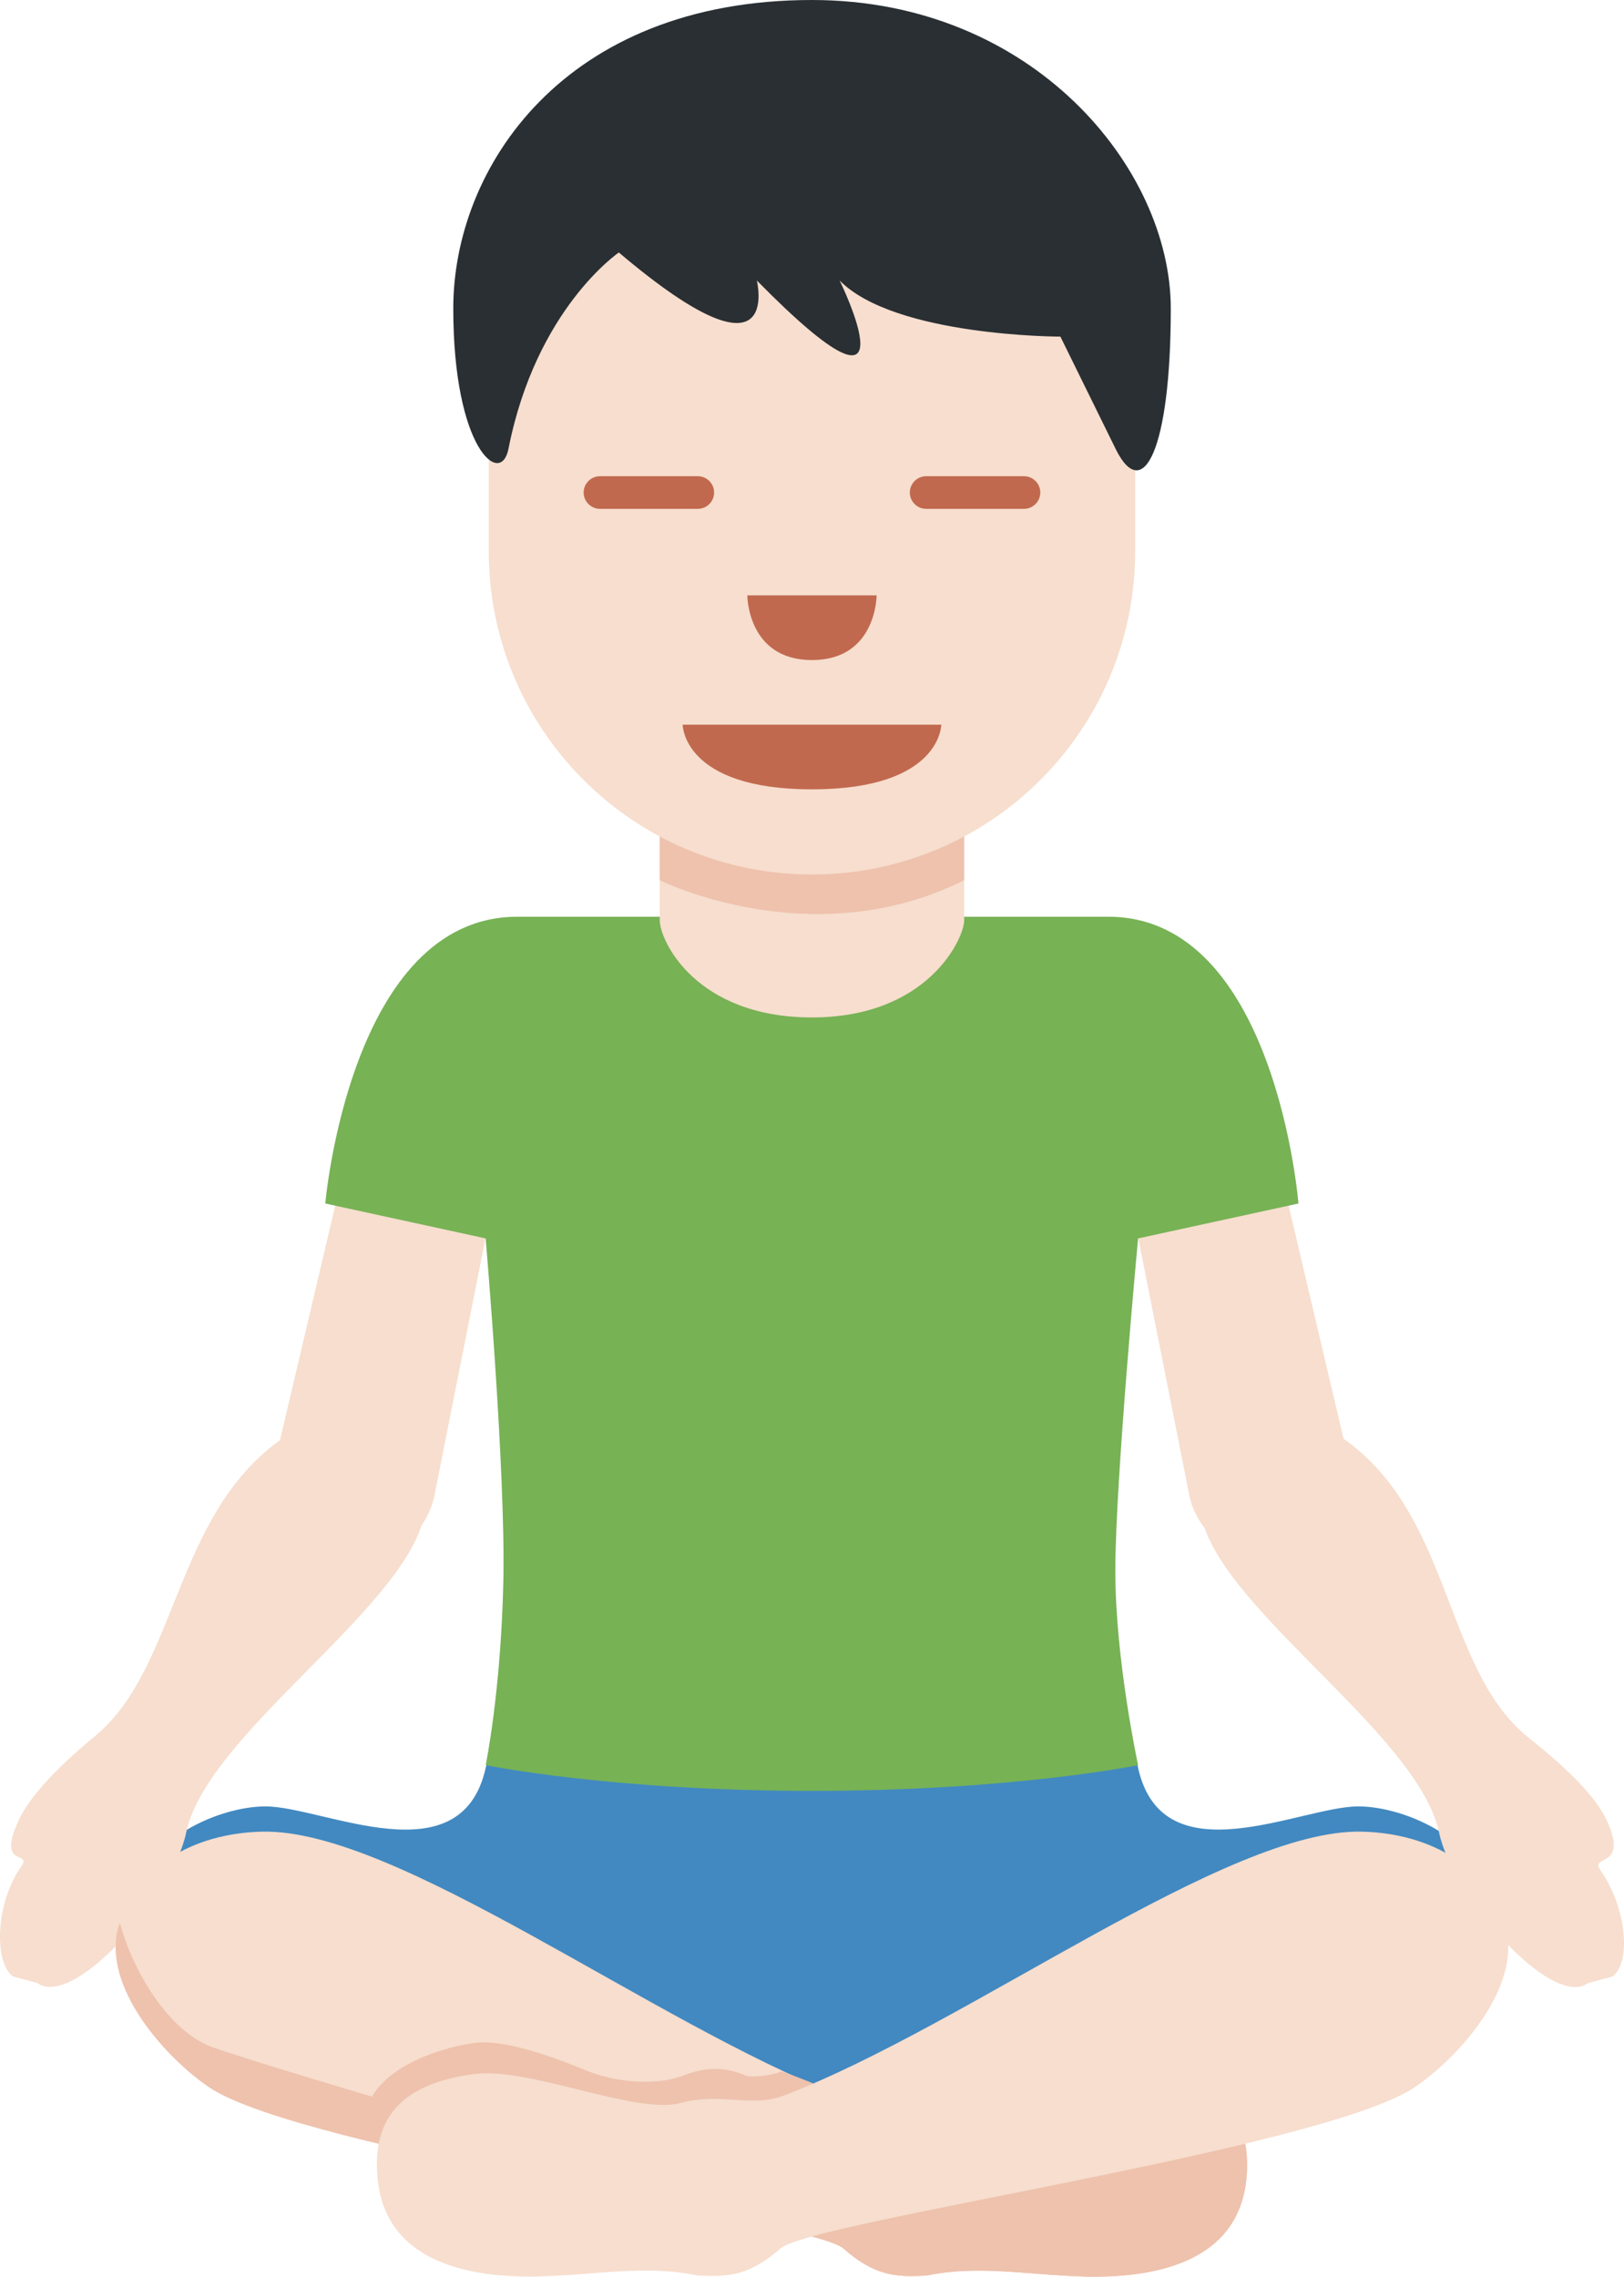 <?xml version="1.0" encoding="UTF-8" standalone="no"?>
<svg
   xmlns:dc="http://purl.org/dc/elements/1.1/"
   xmlns:cc="http://creativecommons.org/ns#"
   xmlns:rdf="http://www.w3.org/1999/02/22-rdf-syntax-ns#"
   xmlns:svg="http://www.w3.org/2000/svg"
   xmlns="http://www.w3.org/2000/svg"
   xmlns:sodipodi="http://sodipodi.sourceforge.net/DTD/sodipodi-0.dtd"
   xmlns:inkscape="http://www.inkscape.org/namespaces/inkscape"
   viewBox="0 0 24.893 34.886"
   id="svg2"
   version="1.1"
   inkscape:version="0.91 r13725"
   sodipodi:docname="1f9d8-1f3fb-200d-2642-fe0f.svg"
   width="24.893"
   height="34.886">
  <defs
     id="defs30" />
  <sodipodi:namedview
     pagecolor="#ffffff"
     bordercolor="#666666"
     borderopacity="1"
     objecttolerance="10"
     gridtolerance="10"
     guidetolerance="10"
     inkscape:pageopacity="0"
     inkscape:pageshadow="2"
     inkscape:window-width="640"
     inkscape:window-height="480"
     id="namedview28"
     showgrid="false"
     inkscape:zoom="6.5555556"
     inkscape:cx="12.445853"
     inkscape:cy="17.839136"
     inkscape:window-x="0"
     inkscape:window-y="0"
     inkscape:window-maximized="0"
     inkscape:current-layer="svg2" />
  <path
     d="m 23.078,29.61 c -0.178,-1.426 -1.568,-1.931 -2.257,-1.931 -0.884,0 -2.992,1.106 -3.375,-0.585 l -0.037,-0.183 -9.91,-0.012 -0.053,0.184 c -0.375,1.708 -2.492,0.596 -3.378,0.596 -0.689,0 -2.079,0.505 -2.257,1.931 0,0 6.765,2.437 10.635,2.437 3.873,0 10.632,-2.437 10.632,-2.437 z"
     id="path4"
     inkscape:connector-curvature="0"
     style="fill:#4289c1" />
  <path
     d="m 6.943,15.071 c -0.674,-0.134 -1.336,1.309 -1.47,1.983 l -1.181,5.013 c -1.619,1.166 -1.57,3.454 -2.808,4.512 -0.171,0.146 -0.949,0.766 -1.203,1.325 -0.336,0.738 0.22,0.444 0.045,0.695 -0.406,0.584 -0.414,1.478 -0.127,1.686 l 0.373,0.1 c 0.557,0.403 2.081,-1.336 2.281,-2.302 0.3,-1.443 3.075,-3.25 3.589,-4.653 0.006,-0.017 0.007,-0.029 0.013,-0.046 0.097,-0.138 0.169,-0.294 0.204,-0.469 l 1.266,-6.375 c 0.135,-0.674 -0.308,-1.335 -0.982,-1.469 z M 24.533,28.659 c -0.175,-0.251 0.437,-0.016 0.101,-0.754 -0.255,-0.56 -1.089,-1.179 -1.259,-1.325 -1.246,-1.064 -1.133,-3.377 -2.781,-4.535 l -1.176,-4.99 c -0.134,-0.674 -0.795,-2.117 -1.47,-1.983 -0.674,0.134 -1.116,0.795 -0.983,1.47 l 1.266,6.375 c 0.038,0.191 0.125,0.355 0.236,0.501 l 0.004,0.014 c 0.513,1.402 3.289,3.209 3.589,4.653 0.201,0.967 1.725,2.706 2.281,2.302 l 0.373,-0.1 c 0.29,-0.21 0.226,-1.044 -0.181,-1.628 z"
     id="path6"
     inkscape:connector-curvature="0"
     style="fill:#f7dece" />
  <path
     d="m 17.203,34.867 c -1.04,0.089 -2.02,-0.208 -3,0 -0.475,0.03 -0.802,0 -1.277,-0.416 -0.475,-0.416 -8.287,-1.515 -9.713,-2.465 -0.658,-0.439 -1.662,-1.54 -1.396,-2.465 0.263,-0.913 1.139,-1.429 2.198,-1.455 2.065,-0.051 6,2.941 8.851,4.04 0.518,0.2 0.948,-0.052 1.604,0.119 0.683,0.178 2.317,-0.555 3.149,-0.446 1.129,0.149 1.574,0.683 1.485,1.604 -0.094,0.974 -0.861,1.395 -1.901,1.484 z"
     id="path8"
     inkscape:connector-curvature="0"
     style="fill:#f7dece" />
  <path
     d="m 17.203,34.867 c -1.04,0.089 -2.02,-0.208 -3,0 -0.475,0.03 -0.802,0 -1.277,-0.416 -0.475,-0.416 0.889,-2.399 1.545,-2.228 0.683,0.178 2.317,-0.555 3.149,-0.446 1.129,0.149 1.574,0.683 1.485,1.604 -0.095,0.976 -0.862,1.397 -1.902,1.486 z M 5.642,32.253 c 0.238,-0.624 1.188,-0.891 1.634,-0.95 0.446,-0.059 1.188,0.208 1.693,0.416 0.505,0.208 1.118,0.234 1.504,0.085 0.386,-0.149 0.668,-0.124 0.958,0 0.078,0.033 0.423,0 0.546,-0.067 0,0 1.79,0.616 1.136,0.824 -0.653,0.208 -5.421,0.524 -6.074,0.524 -0.653,0 -1.397,-0.832 -1.397,-0.832 z"
     id="path10"
     inkscape:connector-curvature="0"
     style="fill:#eec2ad" />
  <path
     d="m 1.817,29.521 c 0.006,-0.02 0.016,-0.037 0.022,-0.056 0.201,0.762 0.76,1.66 1.401,1.898 0.802,0.297 7.247,2.198 8.049,2.287 0.802,0.089 1.99,0.208 2.228,0.386 0.238,0.178 0.861,0.238 1.366,0.119 0.505,-0.119 1.782,0.356 2.436,0.208 0.653,-0.148 1.604,-0.445 1.782,-1.247 0.003,-0.015 0.007,-0.022 0.011,-0.034 0.004,0.096 0.003,0.195 -0.007,0.302 -0.094,0.975 -0.861,1.396 -1.901,1.485 -1.04,0.089 -2.02,-0.208 -3,0 -0.475,0.03 -0.802,0 -1.277,-0.416 -0.475,-0.416 -8.287,-1.515 -9.713,-2.465 -0.659,-0.441 -1.663,-1.543 -1.397,-2.467 z"
     id="path12"
     inkscape:connector-curvature="0"
     style="fill:#eec2ad" />
  <path
     d="m 7.689,34.867 c 1.04,0.089 2.02,-0.208 3,0 0.475,0.03 0.802,0 1.277,-0.416 0.475,-0.416 8.287,-1.515 9.713,-2.465 0.658,-0.439 1.662,-1.54 1.396,-2.465 -0.263,-0.913 -1.139,-1.429 -2.198,-1.455 -2.065,-0.051 -6,2.941 -8.851,4.04 -0.518,0.2 -0.948,-0.052 -1.604,0.119 -0.683,0.178 -2.317,-0.555 -3.149,-0.446 -1.129,0.149 -1.574,0.683 -1.485,1.604 0.094,0.974 0.861,1.395 1.901,1.484 z"
     id="path14"
     inkscape:connector-curvature="0"
     style="fill:#f7dece" />
  <path
     d="m 16.989,14.047 -9.06,0 c -2.562,0 -2.943,4.394 -2.943,4.394 l 2.458,0.535 c 0,0 0.31,3.589 0.271,5.27 -0.038,1.682 -0.27,2.801 -0.27,2.801 0,0 1.912,0.394 5,0.394 3.088,0 5,-0.394 5,-0.394 0,0 -0.349,-1.606 -0.349,-2.978 0,-1.372 0.349,-5.093 0.349,-5.093 l 2.458,-0.535 c 0,0 -0.352,-4.394 -2.914,-4.394 z"
     id="path16"
     inkscape:connector-curvature="0"
     style="fill:#77b255" />
  <path
     d="m 10.113,9.436 0,4.666 c 0,0.312 0.553,1.488 2.333,1.488 1.781,0 2.333,-1.214 2.333,-1.488 l 0,-4.666 -4.666,0 z"
     id="path18"
     inkscape:connector-curvature="0"
     style="fill:#f7dece" />
  <path
     d="m 14.779,8.821 -4.666,0.022 0,4.644 c 0,0 2.333,1.167 4.666,0 l 0,-4.666 z"
     id="path20"
     inkscape:connector-curvature="0"
     style="fill:#eec2ad" />
  <path
     d="m 17.4,3.013 -9.908,0 0,5.433 c 0,2.737 2.218,4.954 4.954,4.954 2.736,0 4.954,-2.217 4.954,-4.954 l 0,-5.433 z"
     id="path22"
     inkscape:connector-curvature="0"
     style="fill:#f7dece" />
  <path
     d="m 14.428,11.104 -3.964,0 c 0,0 0,0.991 1.982,0.991 1.982,0 1.982,-0.991 1.982,-0.991 z m -3.732,-3.307 -1.5,0 c -0.137,0 -0.25,-0.113 -0.25,-0.25 0,-0.137 0.113,-0.25 0.25,-0.25 l 1.5,0 c 0.138,0 0.25,0.113 0.25,0.25 0,0.137 -0.112,0.25 -0.25,0.25 z m 5,0 -1.5,0 c -0.138,0 -0.25,-0.113 -0.25,-0.25 0,-0.137 0.112,-0.25 0.25,-0.25 l 1.5,0 c 0.138,0 0.25,0.113 0.25,0.25 0,0.137 -0.112,0.25 -0.25,0.25 z m -4.241,1.326 1.982,0 c 0,0 0,0.991 -0.991,0.991 -0.991,0 -0.991,-0.991 -0.991,-0.991 z"
     id="path24"
     inkscape:connector-curvature="0"
     style="fill:#c1694f" />
  <path
     d="m 12.446,0 c 3.385,0 5.5,2.579 5.5,4.728 0,2.149 -0.423,3.009 -0.846,2.149 l -0.846,-1.719 c 0,0 -2.538,0 -3.384,-0.86 0,0 1.269,2.579 -1.269,0 0,0 0.423,1.72 -2.115,-0.429 0,0 -1.269,0.86 -1.692,3.008 -0.117,0.597 -0.846,0 -0.846,-2.149 C 6.946,2.579 8.638,0 12.446,0"
     id="path26"
     inkscape:connector-curvature="0"
     style="fill:#292f33" />
</svg>
